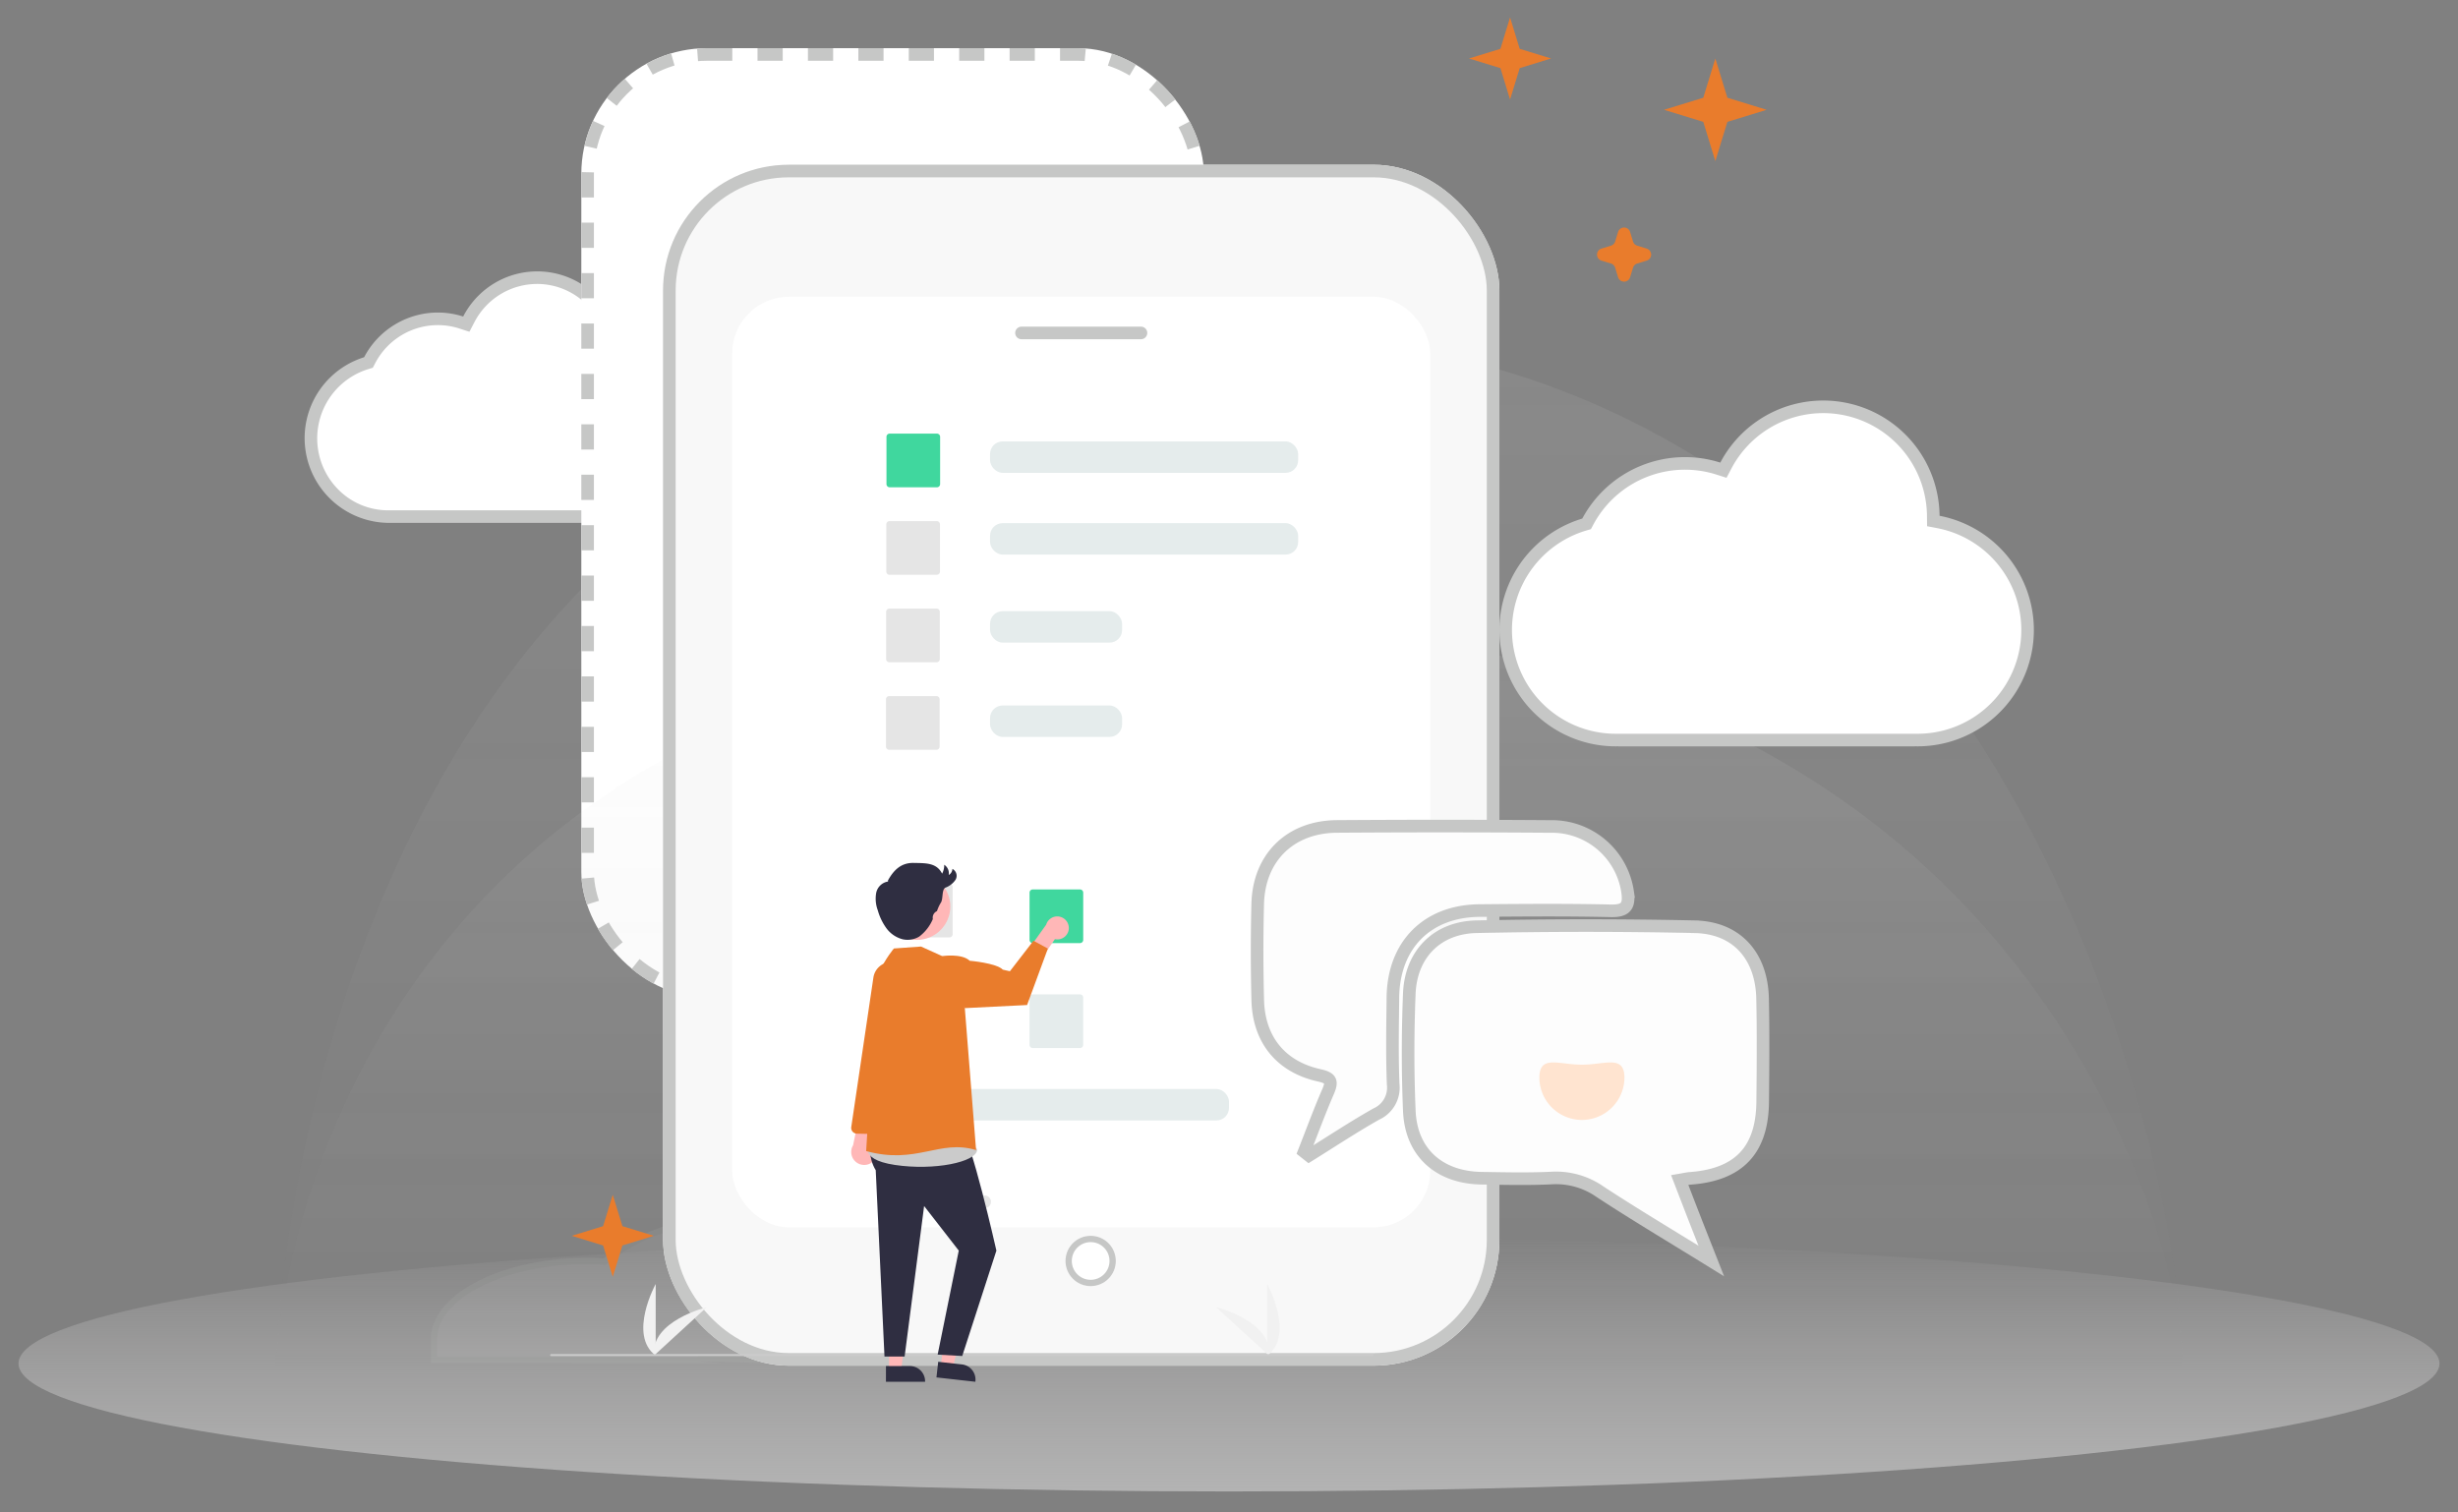 <svg xmlns="http://www.w3.org/2000/svg" xmlns:xlink="http://www.w3.org/1999/xlink" viewBox="0 0 390 240"><rect x="0" y="0" width="390" height="240" fill="#808080" stroke="none"/><defs><style>.a,.e,.k,.l,.m{fill:none;}.b{fill:#fff;}.c{fill:#c6c7c6;}.d{fill:url(#a);}.e,.k,.l,.m,.o{stroke:#c6c7c6;}.e,.k,.l,.o{stroke-width:2px;}.e{stroke-dasharray:4;}.f{fill:url(#b);}.g{opacity:0.6;isolation:isolate;fill:url(#c);}.h{opacity:0.1;}.i{fill:#eee;}.j{fill:#f8f8f8;}.l{stroke-linecap:round;}.n{fill:#e5ecec;}.o{fill:#fdfdfd;}.p{fill:#ffe4d0;}.q{fill:#e97c2c;}.r{fill:#f1f1f1;}.s{fill:#40d79e;}.t{fill:#e5e5e5;}.u{fill:#cbcbcb;}.v{fill:#ffb7b7;}.w{fill:#2f2e41;}</style><linearGradient id="a" x1="-818.806" y1="395.094" x2="-818.806" y2="394.096" gradientTransform="matrix(303.25, 0, 0, -164.249, 248497.85, 64946.65)" gradientUnits="userSpaceOnUse"><stop offset="0" stop-color="#f8f8f8" stop-opacity="0.082"/><stop offset="1" stop-color="#7c7c7c" stop-opacity="0.059"/></linearGradient><linearGradient id="b" x1="-818.806" y1="394.729" x2="-818.806" y2="393.732" gradientTransform="matrix(303.25, 0, 0, -117.078, 248497.85, 46313.964)" xlink:href="#a"/><linearGradient id="c" x1="-819.378" y1="392.349" x2="-819.378" y2="391.352" gradientTransform="matrix(385, 0, 0, -40.688, 315655.5, 16159.977)" gradientUnits="userSpaceOnUse"><stop offset="0" stop-color="#f0eeef" stop-opacity="0"/><stop offset="1" stop-color="#d5d5d5"/></linearGradient></defs><rect class="a" x="-4.544" y="-5" width="399.087" height="249.43"/><path class="b" d="M95.95,81.975q-.121,0-.242-.002l-.021-0-.021 0c-.066.002-.132.002-.198.002H62.064q-.099,0-.198-.002l-.021-0-.021 0c-.081.002-.161.002-.242.002A12.082,12.082,0,0,1,52.925,78.34a12.478,12.478,0,0,1,5.138-20.698l.398-.121.194-.368a12.218,12.218,0,0,1,10.802-6.562,12.084,12.084,0,0,1,3.724.585l.802.259L74.374,50.689a12.208,12.208,0,0,1,10.836-6.627,12.085,12.085,0,0,1,8.619,3.598,12.436,12.436,0,0,1,3.629,8.714l.007.815.8.155a12.494,12.494,0,0,1,6.341,20.996A12.082,12.082,0,0,1,95.95,81.975Z"/><path class="c" d="M95.95,80.977a11.092,11.092,0,0,0,7.946-3.338,11.496,11.496,0,0,0-5.821-19.316l-1.601-.311-.014-1.631a11.444,11.444,0,0,0-3.338-8.019,11.094,11.094,0,0,0-7.912-3.304,11.214,11.214,0,0,0-9.951,6.091l-.779,1.495-1.604-.519a11.088,11.088,0,0,0-3.417-.536A11.223,11.223,0,0,0,59.538,57.62l-.389.735-.796.242a11.511,11.511,0,0,0-4.718,19.042A11.092,11.092,0,0,0,61.582,80.977c.074,0,.148-.001.222-.002l.043-.001.043.001q.087.002.175.002H95.467c.059,0,.117-.001.175-.002l.043-.001.043.001q.111.002.223.002m0,1.995q-.131,0-.262-.003c-.074.002-.147.003-.221.003H62.064q-.111,0-.221-.003c-.087.002-.174.003-.261.003a13.449,13.449,0,0,1-3.808-26.285,13.222,13.222,0,0,1,11.684-7.093,13.079,13.079,0,0,1,4.031.633,13.217,13.217,0,0,1,24.966,6.137,13.442,13.442,0,0,1-2.506,26.608Z"/><path class="d" d="M189.404,52.941c142.208-4.941,159.327,159.779,156.626,163.766H43.721S47.195,57.881,189.404,52.941Z"/><rect class="b" x="92.235" y="7.645" width="98.774" height="150.656" rx="19.954"/><rect class="e" x="93.233" y="8.643" width="96.779" height="148.66" rx="18.957"/><path class="f" d="M189.404,99.973c142.208-3.522,159.327,113.891,156.626,116.733H43.721S47.195,103.495,189.404,99.973Z"/><ellipse class="g" cx="195" cy="216.367" rx="192.061" ry="20.298"/><g class="h"><path class="i" d="M123.2,192.3a45.706,45.706,0,0,1,12.471,1.749,44.178,44.178,0,0,1,10.179,4.3,28.068,28.068,0,0,1,6.819,5.401c1.584,1.804,2.421,3.497,2.421,4.894V215.868H123.208l-12.475-.378-.018.339q-1.8.005-4.414.005c-8.209,0-19.684-.038-19.799-.038H68.853V212.53a7.419,7.419,0,0,1,1.856-4.727,16.333,16.333,0,0,1,5.211-3.991c4.662-2.411,10.87-3.739,17.483-3.739a22.399,22.399,0,0,1,2.299.12l.208.022.161-.134a32.201,32.201,0,0,1,11.358-5.632A56.76,56.76,0,0,1,123.2,192.3Z"/><path class="c" d="M154.592,215.369v-6.726c0-1.256-.816-2.877-2.297-4.565a27.57,27.57,0,0,0-6.697-5.3,43.673,43.673,0,0,0-10.062-4.251,45.207,45.207,0,0,0-12.335-1.73,56.255,56.255,0,0,0-15.631,2.129A31.706,31.706,0,0,0,96.389,200.466l-.323.267-.417-.043a21.895,21.895,0,0,0-2.248-.117c-6.534,0-12.661,1.308-17.253,3.683a15.844,15.844,0,0,0-5.054,3.863,6.936,6.936,0,0,0-1.743,4.411v2.766H86.504c.115 0,11.59.038,19.797.038q2.624,0,4.429-.005l.018-.338,12.468.378h31.377m.998.998h-32.39l-12.483-.379c2.345.178,3.911.302,3.811.306-.721.028-4.074.038-8.227.038-8.304,0-19.801-.038-19.801-.038H68.354v-3.764c0-7.155,11.214-12.956,25.048-12.956a22.794,22.794,0,0,1,2.351.123c5.73-4.743,15.881-7.896,27.447-7.896,17.888,0,32.39,10.701,32.39,16.843Z"/></g><rect class="j" x="105.205" y="26.142" width="132.697" height="190.564" rx="19.954"/><rect class="k" x="106.203" y="27.14" width="130.701" height="188.569" rx="18.957"/><rect class="b" x="116.18" y="47.094" width="110.747" height="147.662" rx="8.979"/><path class="b" d="M304.25,117.435c-.085,0-.172-.001-.257-.002l-.016-0-.016 0c-.07.001-.141.002-.211.002H256.858q-.106,0-.211-.002l-.016-0-.016 0c-.085.001-.171.002-.256.002a17.461,17.461,0,0,1-13.939-27.977,17.487,17.487,0,0,1,8.919-6.211l.397-.119.196-.366a17.487,17.487,0,0,1,20.716-8.404l.796.254.39-.739A17.456,17.456,0,0,1,289.284,64.556a17.46,17.46,0,0,1,17.46,17.3l.007.817.803.154A17.462,17.462,0,0,1,304.25,117.435Z"/><path class="c" d="M304.25,116.437a16.464,16.464,0,0,0,3.116-32.63l-1.605-.307-.015-1.635a16.466,16.466,0,0,0-25.078-13.879,16.537,16.537,0,0,0-5.951,6.354l-.78,1.477-1.591-.508a16.489,16.489,0,0,0-19.533,7.924l-.392.731-.795.238a16.365,16.365,0,0,0-4.693,2.274,16.533,16.533,0,0,0-3.716,3.583,16.463,16.463,0,0,0,13.143,26.377c.081,0,.161-.001.242-.002l.032-0.0.032.001q.096.002.193.002h46.893c.065,0,.13-.001.194-.002l.031-.001.031 0c.08.001.162.002.243.002m0,1.995c-.09,0-.181-.001-.271-.002-.076.001-.152.002-.228.002H256.858q-.114,0-.228-.002c-.09.001-.18.002-.271.002a18.461,18.461,0,0,1-5.306-36.141,18.485,18.485,0,0,1,21.899-8.883,18.46,18.46,0,0,1,34.789,8.439,18.46,18.46,0,0,1-3.491,36.586Z"/><line class="l" x1="181.032" y1="52.832" x2="162.075" y2="52.832"/><circle class="b" cx="173.05" cy="200.093" r="3.991"/><circle class="m" cx="173.05" cy="200.093" r="3.492"/><rect class="n" x="157.087" y="70.043" width="48.888" height="4.989" rx="1.995"/><rect class="n" x="157.087" y="83.014" width="48.888" height="4.989" rx="1.995"/><rect class="n" x="157.087" y="96.982" width="20.952" height="4.989" rx="1.995"/><rect class="n" x="157.087" y="111.948" width="20.952" height="4.989" rx="1.995"/><rect class="n" x="146.112" y="172.808" width="48.888" height="4.989" rx="1.995"/><path class="o" d="M221.005,158.295c.09-8.342,5.438-13.734,13.741-13.805,6.947-.06,13.897-.118,20.839.042,2.487.058,2.969-.875,2.652-3.06a12.135,12.135,0,0,0-12.233-10.326q-16.934-.122-33.868-.006c-7.41.047-12.395,4.929-12.581,12.297q-.194,7.625.006,15.258c.153,6.224,3.63,10.57,9.696,11.928,1.896.425,2.201.898,1.454,2.617-1.363,3.131-2.535,6.345-3.791,9.523l.759.599c3.556-2.211,7.052-4.527,10.694-6.585a4.576,4.576,0,0,0,2.676-4.712C220.865,167.482,220.956,162.884,221.005,158.295Zm47.924-11.24q-17.304-.366-34.621,0c-6.304.121-10.457,4.356-10.703,10.642-.245,6.196-.259,12.417.007,18.61.283,6.585,4.745,10.553,11.463,10.656,3.722.056,7.453.151,11.167-.035a12.184,12.184,0,0,1,7.64,2.19c5.5,3.606,11.158,6.969,17.644,10.982-1.174-2.981-1.94-4.912-2.694-6.846s-1.507-3.897-2.317-5.998c.698-.118,1.167-.236,1.639-.27,7.718-.559,11.448-4.452,11.524-12.156.054-5.461.1-10.923-.016-16.381-.147-6.784-4.118-11.247-10.729-11.387Z"/><path class="p" d="M250.993,168.946c3.727,0,6.75-1.627,6.75,2.101a6.75,6.75,0,0,1-13.499-.001C244.243,167.319,247.265,168.946,250.993,168.946Z"/><path class="q" d="M256.733,36.811a.998.998,0,0,1,1.908,0l.464,1.511a.998.998,0,0,0,.66.66l1.511.464a.998.998,0,0,1,0,1.908l-1.511.464a.998.998,0,0,0-.66.66l-.464,1.511a.998.998,0,0,1-1.908,0l-.464-1.511a.998.998,0,0,0-.66-.66l-1.511-.464a.998.998,0,0,1,0-1.908l1.511-.464a.998.998,0,0,0,.66-.66Z"/><path class="q" d="M239.595,2.766l1.53,4.983,4.983,1.53-4.983,1.532-1.53,4.983-1.531-4.983-4.983-1.53,4.983-1.532Z"/><path class="q" d="M272.164,9.28l1.914,6.229,6.229,1.914-6.229,1.914-1.914,6.228-1.914-6.229-6.229-1.913,6.229-1.914Z"/><path class="q" d="M97.224,189.588l1.53,4.983,4.983,1.53-4.983,1.532-1.53,4.983-1.532-4.983-4.983-1.53,4.983-1.532Z"/><path class="r" d="M201.067,215.115v-11.367S205.497,211.806,201.067,215.115Z"/><path class="r" d="M201.341,215.112l-8.374-7.682S201.899,209.612,201.341,215.112Z"/><path class="r" d="M104.035,215.115v-11.367S99.608,211.806,104.035,215.115Z"/><path class="r" d="M103.764,215.112l8.373-7.682S103.205,209.611,103.764,215.112Z"/><path class="s" d="M148.659,77.323H141.159a.507.507,0,0,1-.507-.507V69.316a.507.507,0,0,1,.507-.507H148.659a.507.507,0,0,1,.507.507v7.503A.507.507,0,0,1,148.659,77.323Z"/><path class="t" d="M148.633,91.207h-7.5a.508.508,0,0,1-.507-.507V83.2a.507.507,0,0,1,.507-.507H148.633a.507.507,0,0,1,.507.507v7.5A.507.507,0,0,1,148.633,91.207Z"/><path class="t" d="M150.644,148.748h-7.5a.508.508,0,0,1-.507-.507v-7.5a.507.507,0,0,1,.507-.507h7.499a.508.508,0,0,1,.507.507v7.5A.508.508,0,0,1,150.644,148.748Z"/><path class="s" d="M171.361,149.653h-7.5a.507.507,0,0,1-.507-.507v-7.5a.507.507,0,0,1,.507-.507H171.361a.508.508,0,0,1,.507.507v7.5A.508.508,0,0,1,171.361,149.653Z"/><path class="n" d="M171.36,166.304h-7.502a.507.507,0,0,1-.507-.507v-7.5a.507.507,0,0,1,.507-.507h7.5a.508.508,0,0,1,.507.507v7.5A.508.508,0,0,1,171.36,166.304Z"/><path class="t" d="M148.606,105.091h-7.5a.507.507,0,0,1-.507-.507V97.084a.507.507,0,0,1,.507-.507h7.5a.508.508,0,0,1,.507.507v7.5A.508.508,0,0,1,148.606,105.091Z"/><path class="t" d="M150.616,162.633h-7.499a.508.508,0,0,1-.507-.507V154.625a.507.507,0,0,1,.507-.507h7.5a.507.507,0,0,1,.507.507v7.5a.508.508,0,0,1-.508.508Z"/><path class="t" d="M148.579,118.975h-7.5a.508.508,0,0,1-.507-.507v-7.5a.507.507,0,0,1,.507-.507h7.5a.507.507,0,0,1,.507.507v7.5A.507.507,0,0,1,148.579,118.975Z"/><path class="t" d="M150.592,176.516h-7.5a.508.508,0,0,1-.507-.507v-7.5a.507.507,0,0,1,.507-.507h7.5a.507.507,0,0,1,.507.507v7.5A.508.508,0,0,1,150.592,176.516Z"/><circle class="t" cx="148.922" cy="190.705" r="1.014"/><circle class="t" cx="152.57" cy="190.705" r="1.014"/><circle class="t" cx="156.219" cy="190.705" r="1.014"/><path class="u" d="M217.727,215.182H87.467a.158.158,0,1,1,0-.314H217.727a.158.158,0,1,1,0,.314Z"/><path class="v" d="M138.591,184.243a2.05,2.05,0,0,0-.276-3.132l1.979-7.013-3.609,1.147-1.326,6.485a2.061,2.061,0,0,0,3.232,2.513Z"/><path class="q" d="M139.617,179.945a.942.942,0,0,1-.2.017l-3.461-.07a.918.918,0,0,1-.889-1.052l3.511-23.725a2.908,2.908,0,0,1,2.868-2.469h0a2.893,2.893,0,0,1,2.802,3.587l-2.489,10.077L140.352,179.145A.912.912,0,0,1,139.617,179.945Z"/><path class="v" d="M141.06,217.397h1.927l.917-7.43h-2.844Z"/><path class="w" d="M140.572,216.769h3.791a2.417,2.417,0,0,1,2.417,2.417v.079h-6.212Z"/><path class="v" d="M149.279,216.773l1.915.215,1.739-7.283-2.826-.317Z"/><path class="w" d="M148.861,216.09l3.77.423h0a2.417,2.417,0,0,1,2.133,2.672v0l-.009.078-6.173-.692Z"/><path class="w" d="M139.256,176.05s-2.641,5.847-.308,9.644l1.39,29.566h3.193l3.093-23.883,5.499,7.071-3.351,16.506,3.902.219,5.42-16.722s-4.163-18.439-5.538-18.883l-.904-4.215Z"/><path class="u" d="M138.081,181.182s-2.38,2.731,3.906,3.674,12.885-.471,13.042-2.357S138.081,181.182,138.081,181.182Z"/><path class="v" d="M169.588,147.311a1.825,1.825,0,0,1-2.209,1.717l-2.376,3.426-2.434-.936,3.423-4.789a1.835,1.835,0,0,1,3.592.585Z"/><path class="q" d="M149.495,151.719l-3.359-1.52-4.304.307s-5.188,6.066-3.146,11.88L137.429,182.656c8.014,2.195,11.656-1.926,17.441-.158l-1.787-22.527Z"/><path class="q" d="M147.25,153.194l2.245-1.476s3.119-.471,4.365.738c0,0,4.231.354,5.253,1.411l1.125.253,3.737-4.84,2.287,1.243-3.299,8.957-9.877.492Z"/><circle class="v" cx="145.481" cy="143.842" r="5.302"/><path class="w" d="M140.896,139.696c.947-1.702,2.129-2.805,4.077-2.765s3.632-.037,4.508,1.702a2.86,2.86,0,0,0,.337-1.411,1.616,1.616,0,0,1,.713,1.625,1.18,1.18,0,0,0,.583-.969,1.228,1.228,0,0,1,.535,1.653q-.021.041-.045.081a3.311,3.311,0,0,1-1.596,1.242c-.619.293-.333,1.847-.737,2.401a6.476,6.476,0,0,0-.599,1.297.085.085,0,0,1-.039.04,1.142,1.142,0,0,0-.634,1.17.19.19,0,0,1-.006.112,6.741,6.741,0,0,1-2.147,2.747,3.56,3.56,0,0,1-2.674.413,4.647,4.647,0,0,1-2.542-1.757,8.93,8.93,0,0,1-1.355-2.828,5.288,5.288,0,0,1-.255-2.751,2.281,2.281,0,0,1,1.88-1.816"/></svg>
